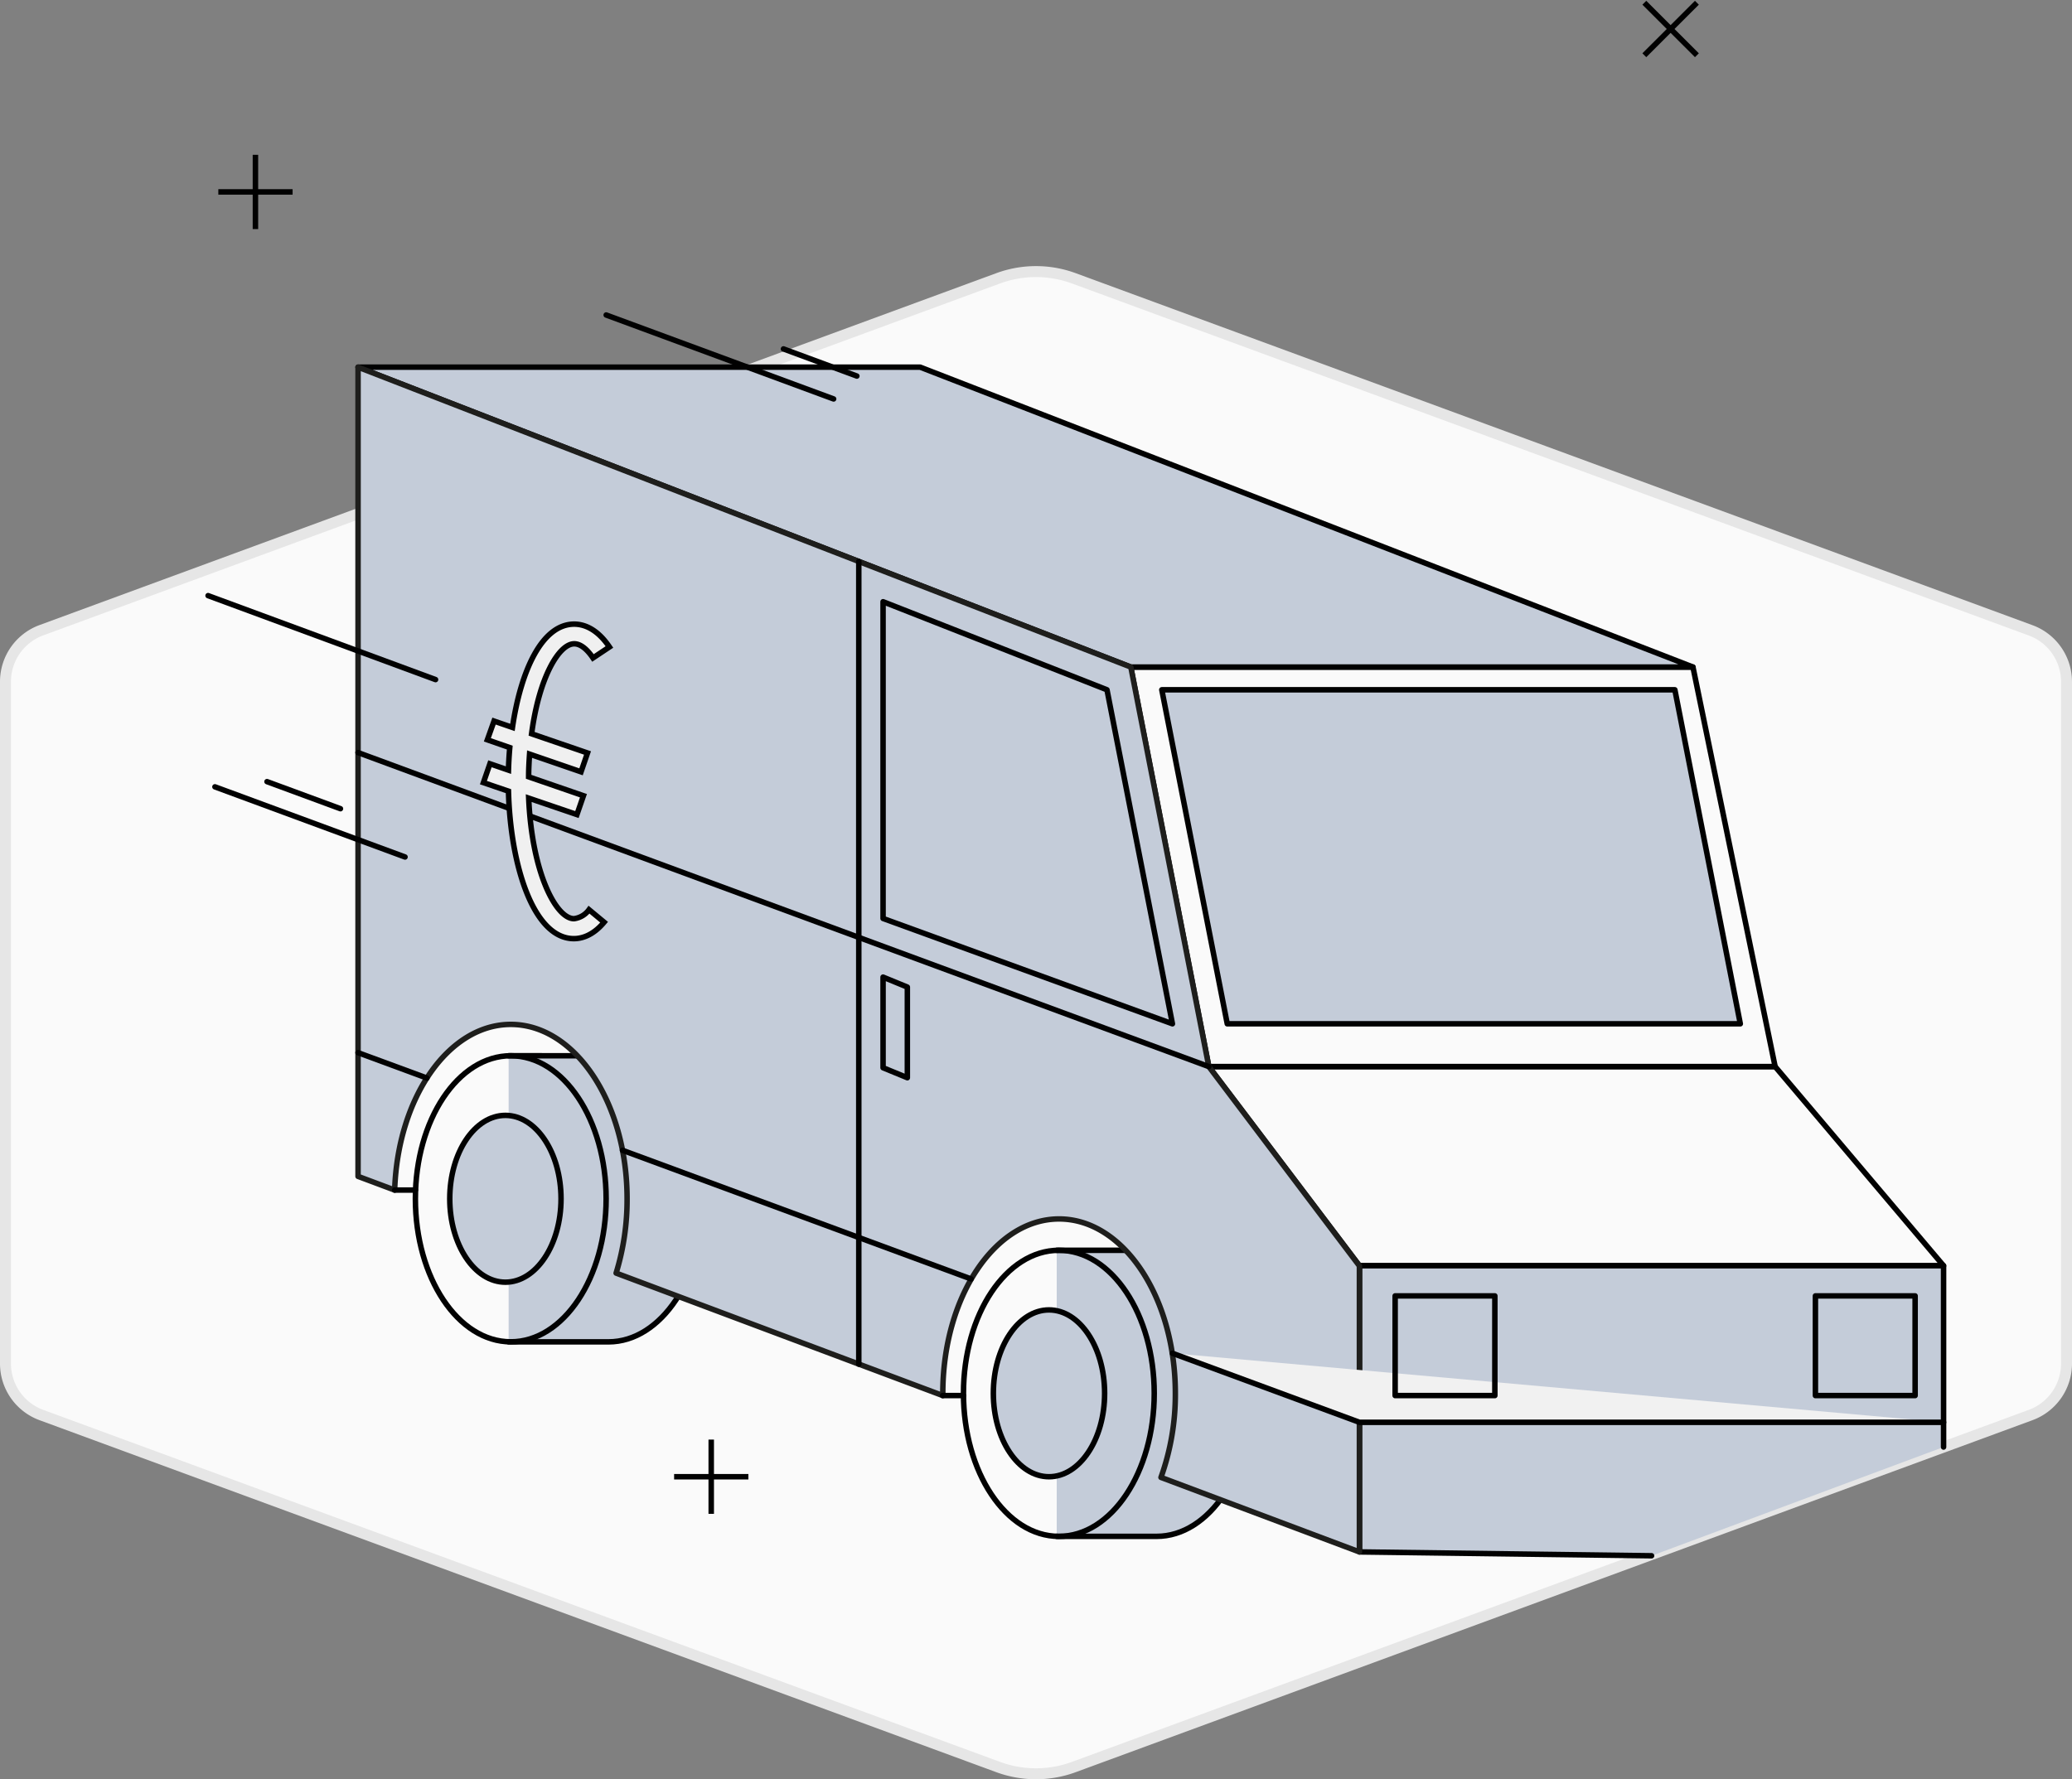 <svg id="service-8" xmlns="http://www.w3.org/2000/svg" viewBox="0 0 378 324.67"><rect x="0" y="0" width="378" height="324.67" fill="#808080" stroke="none"/><defs><style>.cls-1{fill:#fafafa;stroke:#e6e6e6;stroke-width:2px;}.cls-1,.cls-10,.cls-7,.cls-8,.cls-9{stroke-miterlimit:10;}.cls-2,.cls-4,.cls-8{fill:#c4ccd9;}.cls-10,.cls-2,.cls-3,.cls-5,.cls-6,.cls-7,.cls-8,.cls-9{stroke:#010101;}.cls-10,.cls-2,.cls-3,.cls-4,.cls-5,.cls-6{stroke-linecap:round;}.cls-2,.cls-3,.cls-4,.cls-5,.cls-6{stroke-linejoin:round;}.cls-10,.cls-3{fill:none;}.cls-4{stroke:#1e1e1c;}.cls-5,.cls-9{fill:#fff;}.cls-6{fill:#f1f1f1;}.cls-7{fill:#f0f0f0;}</style></defs>
    <path class="cls-1" d="M377,248.82V124.41a10,10,0,0,0-6.55-9.39L195.91,50.79a20,20,0,0,0-13.82,0L7.55,115A10,10,0,0,0,1,124.41V248.82a10,10,0,0,0,6.55,9.39l174.54,64.23a20,20,0,0,0,13.82,0l174.54-64.23A10,10,0,0,0,377,248.82Z" />
    <path class="cls-2 grey" d="M192.78,280.35H211c9.61,0,17.4-11.68,17.4-26.1s-7.79-26.1-17.4-26.1H192.78" />
    <path class="cls-2 grey" d="M92.79,244.86H111c9.61,0,17.4-11.69,17.4-26.11s-7.79-26.1-17.4-26.1H92.79" />
    <polygon class="cls-3" points="206.29 121.72 220.53 194.63 323.84 194.63 308.85 121.72 206.29 121.72" />
    <polygon class="cls-2 grey" points="65.32 67 167.88 67 308.85 121.72 206.29 121.72 65.32 67" />
    <polygon class="cls-3" points="220.53 194.63 248.02 230.97 353.8 230.97 354.57 230.97 323.84 194.63 220.53 194.63" />
    <polyline class="cls-2 grey" points="354.57 264.05 354.57 230.97 248.02 230.97 248.02 283.19 301.3 283.89" />
    <path class="cls-4" d="M220.53,194.63,206.3,121.72,65.32,67V214.66l6.68,2.5c.55-16.83,9.82-30.23,21.18-30.23,11.72,0,21.22,14.25,21.22,31.82a45.46,45.46,0,0,1-2,13.56L172,254.66v-.41c0-17.57,9.49-31.82,21.21-31.82s21.21,14.25,21.21,31.82a44.74,44.74,0,0,1-2.62,15.34L248,283.19V231Z" />
    <ellipse class="cls-3" cx="193.17" cy="254.25" rx="17.4" ry="26.1" />
    <ellipse class="cls-3" cx="93.18" cy="218.75" rx="17.4" ry="26.1" />
    <ellipse class="cls-2 grey" cx="92.2" cy="218.75" rx="10.15" ry="15.22" />
    <ellipse class="cls-2 grey" cx="191.37" cy="254.25" rx="10.15" ry="15.22" />
    <line class="cls-5" x1="72" y1="217.16" x2="75.78" y2="217.16" />
    <line class="cls-5" x1="171.96" y1="254.66" x2="175.77" y2="254.66" />
    <line class="cls-5" x1="156.67" y1="102.46" x2="156.67" y2="248.93" />
    <line class="cls-5" x1="220.53" y1="194.63" x2="65.32" y2="137.33" />
    <line class="cls-5" x1="79.46" y1="124.01" x2="37.96" y2="108.69" />
    <line class="cls-5" x1="152.08" y1="72.8" x2="110.59" y2="57.48" />
    <line class="cls-5" x1="62.11" y1="147.57" x2="48.71" y2="142.63" />
    <line class="cls-5" x1="156.32" y1="68.62" x2="142.93" y2="63.67" />
    <line class="cls-5" x1="73.89" y1="156.38" x2="39.21" y2="143.58" />
    <line class="cls-5" x1="77.88" y1="196.72" x2="65.32" y2="192.09" />
    <line class="cls-5" x1="177.16" y1="233.38" x2="113.56" y2="209.9" />
    <polyline class="cls-6" points="213.89 246.94 248.02 259.54 354.57 259.54" />
    <polygon class="cls-2 grey" points="213.89 186.82 201.95 125.87 201.95 125.87 161.1 109.8 161.1 109.8 161.1 167.6 213.89 186.82 213.89 186.82" />
    <polygon class="cls-2 grey" points="223.89 186.82 211.95 125.87 305.55 125.87 317.49 186.82 223.89 186.82" />
    <path class="cls-7" d="M104.71,167.64c-3.24,0-7.67-8.29-8.26-22l8.8,3,1.19-3.44-10-3.45c0-1.43.08-2.81.17-4.14l9.39,3.23,1.18-3.44-10.2-3.5c1.37-10.34,5-16.42,7.78-16.42,1.39,0,2.63,1.4,3.42,2.58l3-2c-2.33-3.45-4.78-4.17-6.43-4.17-5.92,0-9.76,8.6-11.26,18.85l-3.36-1.16L88.91,135,93,136.42c-.12,1.36-.2,2.74-.24,4.11l-3.38-1.16-1.19,3.44,4.57,1.56c.34,13.36,4.5,26.91,11.93,26.91,1.38,0,3.45-.52,5.52-3L107.46,166A4,4,0,0,1,104.71,167.64Z" />
    <polygon class="cls-2 grey" points="165.53 196.66 161.1 194.84 161.1 178.3 165.53 180.12 165.53 196.66" />
    <rect class="cls-3" x="254.52" y="236.47" width="18.19" height="18.19" />
    <rect class="cls-3" x="331.19" y="236.47" width="18.19" height="18.19" />
    <line class="cls-8" x1="46.6" y1="28.25" x2="46.6" y2="41.8" />
    <line class="cls-8" x1="53.38" y1="35.02" x2="39.83" y2="35.02" />
    <line class="cls-8" x1="129.75" y1="262.69" x2="129.75" y2="276.24" />
    <line class="cls-8" x1="136.53" y1="269.47" x2="122.98" y2="269.47" />
    <line class="cls-8" x1="309.57" y1="0.5" x2="299.98" y2="10.08" />
    <line class="cls-8" x1="309.57" y1="10.08" x2="299.98" y2="0.5" />
</svg>